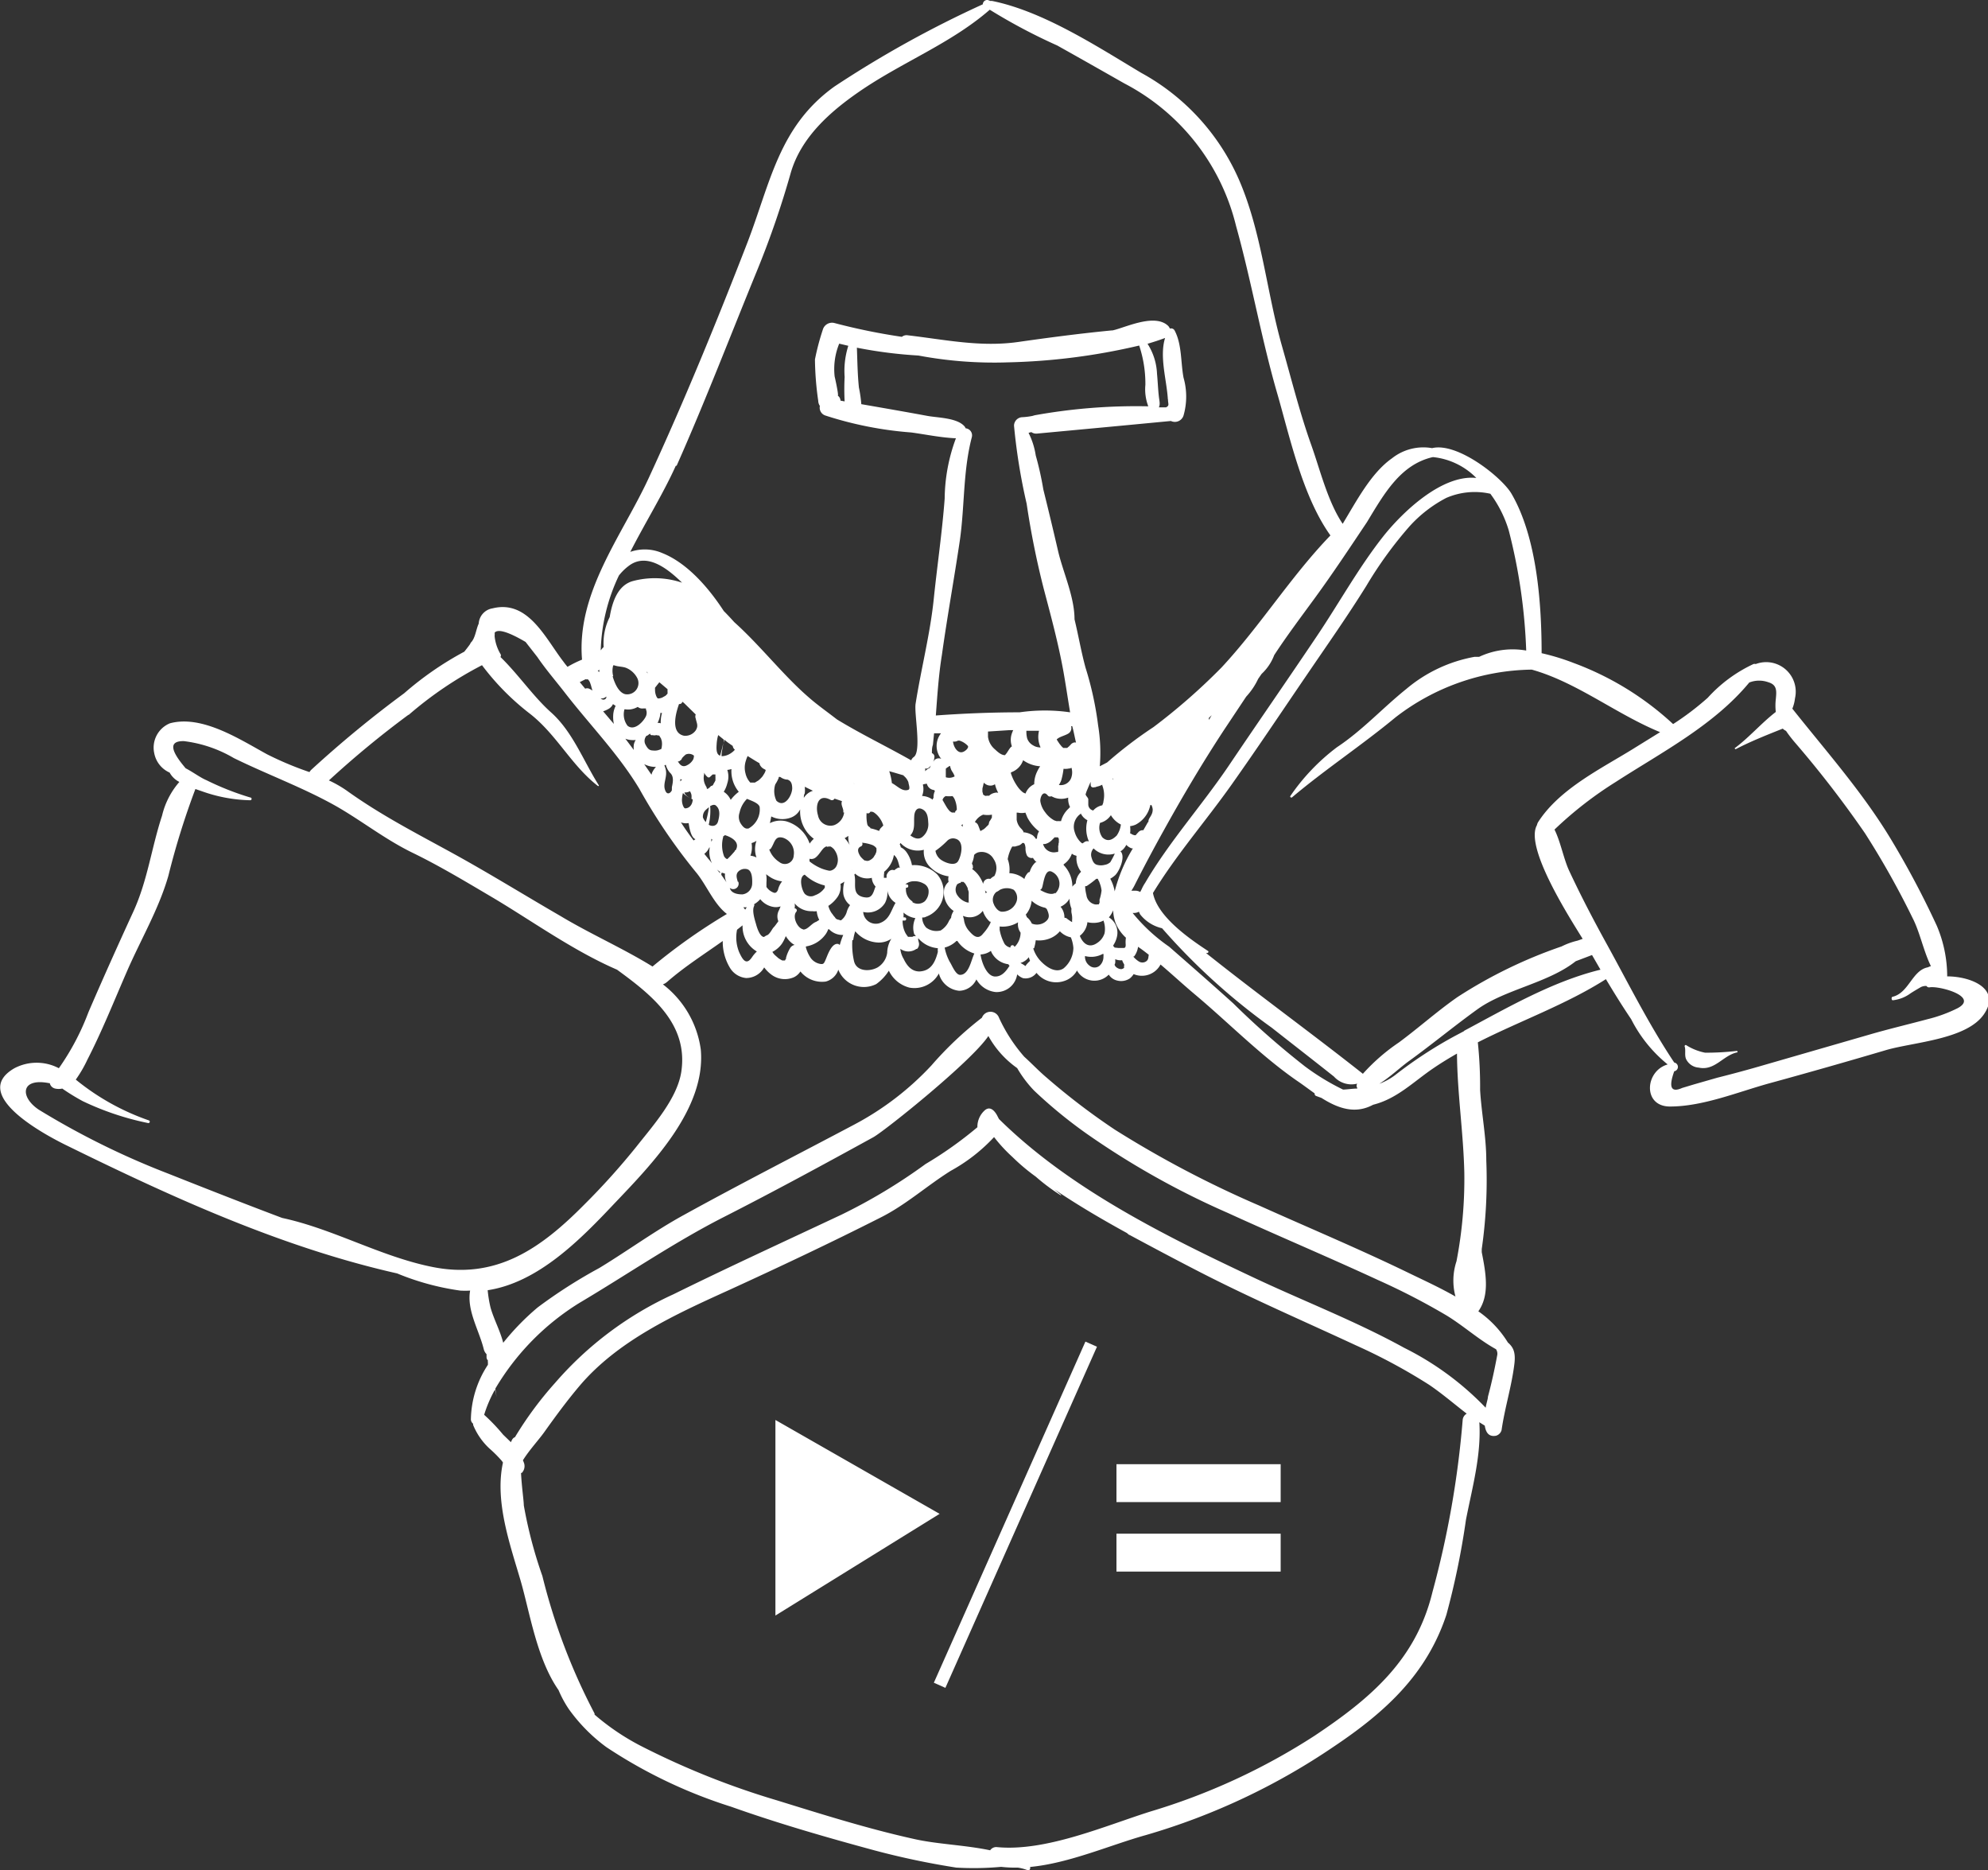 <svg xmlns="http://www.w3.org/2000/svg" viewBox="0 0 157.39 148.01"><rect x="0" y="0" width="157.39" height="148.01" fill="#333333" stroke="none"/><defs><style>.cls-1,.cls-2,.cls-3{fill:#fff;}.cls-2,.cls-3{stroke:#fff;stroke-miterlimit:10;}.cls-3{stroke-width:3px;}</style></defs><g id="Layer_2" data-name="Layer 2"><g id="Layer_1-2" data-name="Layer 1"><path class="cls-1" d="M154.16,77.28a10.27,10.27,0,0,0-.82-4,71,71,0,0,0-3.5-6.63c-2.26-3.81-5.2-7.11-7.94-10.56a3.09,3.09,0,0,0,.21-.82A2.34,2.34,0,0,0,139,52.56a.28.28,0,0,0-.18,0,11.35,11.35,0,0,0-3.62,2.67,22,22,0,0,1-2.74,2.08,23.63,23.63,0,0,0-7.86-4.83,18,18,0,0,0-2.55-.78c0-3.94-.37-9.17-2.39-12.63-.75-1.28-4.27-4.09-6.28-3.6a4,4,0,0,0-3.17.8c-1.67,1.17-2.82,3.4-3.91,5.19-1.18-1.75-1.79-4.28-2.47-6.19-.92-2.57-1.58-5.23-2.33-7.86-1.22-4.29-1.6-8.95-3.36-13.07a17.73,17.73,0,0,0-7.8-8.58C86.86,3.68,82.62.91,78.57.08a.32.32,0,0,0-.14,0L78.2,0a.35.35,0,0,0-.39.34A85.67,85.67,0,0,0,66.06,6.85C61.67,10,61,14.44,59.18,19.18c-2.41,6.22-5,12.55-7.8,18.61-2.12,4.6-5.75,9.09-5.3,14.42v0a8.79,8.79,0,0,0-1.15.57c-.1-.12-.21-.25-.3-.38-1.44-1.85-2.8-4.95-5.63-4.25a1.3,1.3,0,0,0-1.1,1.21c-.17.37-.22.77-.39,1.15a1.61,1.61,0,0,1-.15.26.66.66,0,0,0-.15.22c-.14.2-.3.4-.45.59A25.58,25.58,0,0,0,32,54.87a88.94,88.94,0,0,0-7.37,6.07,1.09,1.09,0,0,0-.13.17,26.18,26.18,0,0,1-3.36-1.41C19,58.53,16,56.56,13.45,57.25a2.08,2.08,0,0,0-1.24,2.36,2.11,2.11,0,0,0,1.22,1.54,1.78,1.78,0,0,0,.77.74,6.23,6.23,0,0,0-1.37,2.67c-.85,2.58-1.14,5.13-2.29,7.63S8.14,77.47,7,80.12a19.75,19.75,0,0,1-2.34,4.43,3.78,3.78,0,0,0-3.52,0C-2.58,86.7,4,90.05,5.44,90.74c8.27,4.06,16.91,8,26,10.05a20.39,20.39,0,0,0,5,1.36,6.79,6.79,0,0,0,.78,0c-.28,1.57.71,3.13,1.08,4.64a.83.83,0,0,0,.22.39v.23a.37.37,0,0,0,.11.27.41.41,0,0,0,0,.16s0,.05,0,.08a.44.44,0,0,0,0,.1,8.08,8.08,0,0,0-1.35,4.33.46.46,0,0,0,.18.34.29.29,0,0,0,0,.1,5.26,5.26,0,0,0,1.28,1.85,10.31,10.31,0,0,1,1,1l.08.12c-.67,3.07.56,6.48,1.4,9.36.73,2.52,1.28,6.19,3,8.65a8.74,8.74,0,0,0,.81,1.5A13.39,13.39,0,0,0,48,138.28,39,39,0,0,0,57.88,143c3.71,1.32,7.53,2.42,11.33,3.45a62.54,62.54,0,0,0,6.5,1.37,23.82,23.82,0,0,0,3.55-.06,9.72,9.72,0,0,0,1.32.06,3.53,3.53,0,0,1,.76.2c.16.07.26-.11.21-.25,3.12-.3,6.32-1.73,9.19-2.53a52.41,52.41,0,0,0,14.86-7c4.06-2.72,7.35-5.71,8.91-10.43a61.9,61.9,0,0,0,1.55-7.52c.5-2.56,1.22-5.1,1.06-7.72l.43.27c.08.53.31.9.88.8a.64.64,0,0,0,.45-.45c.25-1.74.78-3.41,1-5.13.14-1-.06-1.42-.5-1.8a8.29,8.29,0,0,0-2.34-2.47c.91-1.29.6-3,.27-4.68l0-.25a38.34,38.34,0,0,0,.36-7c0-1.87-.38-3.72-.49-5.59A34,34,0,0,0,117,82.5c3.37-1.71,7-3,10.14-5,.64,1.07,1.29,2.12,2,3.17a11,11,0,0,0,2.89,3.58c-1.8.51-2,3.33.18,3.33,2.63,0,5.4-1.16,7.92-1.85,3.07-.84,6.12-1.71,9.17-2.61,2.16-.64,6.41-.83,7.78-2.86S156,77.28,154.16,77.28ZM120.83,51.49a6.24,6.24,0,0,0-3.73.5l-.37,0a11.55,11.55,0,0,0-5.39,2.54c-1.87,1.5-3.48,3.28-5.49,4.61A16.47,16.47,0,0,0,102.16,63c-.06.09.07.16.13.11,2.66-2.24,5.52-4.12,8.19-6.33A18,18,0,0,1,121.27,53c3.57,1,6.66,3.51,10.16,4.95l-1.94,1.2c-2.61,1.64-6,3.23-7.73,5.94a.83.83,0,0,0-.08.22c-1,1.76,2.61,7.36,3.62,9l-.4.14a5.71,5.71,0,0,0-1.27.46,37.44,37.44,0,0,0-8.23,4c-1.61,1.12-3.08,2.44-4.65,3.6a15.39,15.39,0,0,0-2.85,2.48h0c-4.1-3.24-8.33-6.3-12.42-9.56l.09,0c.09,0,.14-.11.07-.16-1.35-.89-4-2.68-4.36-4.59,1.83-3,4.18-5.69,6.22-8.57s4-5.82,6-8.75c1.58-2.32,3.2-4.62,4.68-7a31.61,31.61,0,0,1,3.42-4.71,10.39,10.39,0,0,1,2.9-2.24,5.67,5.67,0,0,1,3.49-.33,9.35,9.35,0,0,1,1.46,2.91A44.12,44.12,0,0,1,120.83,51.49ZM103.32,84.41a66.08,66.08,0,0,1-5.69-5c-1.67-1.51-3.38-3-5.07-4.48a13.82,13.82,0,0,1-2.89-2.67h.16a.83.83,0,0,0,.34-.1,1.47,1.47,0,0,0,.1.22A3.08,3.08,0,0,0,92,73.47a50.67,50.67,0,0,0,8.68,7.87c1.64,1.29,3.29,2.57,4.93,3.87a1.86,1.86,0,0,0,1.84.56l0,0a.3.3,0,0,0,0,.33l0,.06c-.37,0-.75.07-1.12.08A18.7,18.7,0,0,1,103.32,84.41ZM89,76.56v0c0,.1,0,0-.06.08s-.08,0-.1.06h-.15a.68.68,0,0,1-.33-.16.41.41,0,0,1-.12-.19.61.61,0,0,0,.05-.12,1.54,1.54,0,0,0,0-.31,1.11,1.11,0,0,0,.3.08,1.06,1.06,0,0,0,.25,0,1.44,1.44,0,0,0,.16.33l0,.14A.08.08,0,0,0,89,76.56Zm-7.76-.16s0,0-.06.06l-.1-.07a2.38,2.38,0,0,0-.29-.17l.16-.06a1.27,1.27,0,0,0,.5-.4,2.47,2.47,0,0,0,.1.29A3.52,3.52,0,0,0,81.22,76.4ZM66.49,74.78s-.06,0-.1-.06c-.53-.14-.86.85-1,1.18s-.18.43-.41.4a1.19,1.19,0,0,1-.79-.47,2.78,2.78,0,0,1-.38-.82.18.18,0,0,1,0-.1,2.38,2.38,0,0,0,1.58-1,1.73,1.73,0,0,0,.18-.36h.07a1.45,1.45,0,0,0,1.12.45A5.94,5.94,0,0,0,66.49,74.78ZM62.58,75a3.06,3.06,0,0,0-.35.81c0,.19,0,0-.08.21h0s-.12,0-.1,0l-.12,0a2.25,2.25,0,0,1-.21-.12l-.08-.05,0,0-.24-.21a1.14,1.14,0,0,1-.25-.3,2.09,2.09,0,0,0,.75-.64,3.11,3.11,0,0,0,.31-.61,2.16,2.16,0,0,0,.39.48,1.26,1.26,0,0,0,.31.22v0A.55.55,0,0,0,62.58,75ZM62.1,76Zm0,0Zm0,0h0Zm0,0Zm.06,0h0Zm-3.8-2.42.43-.34a2.3,2.3,0,0,0,1.13,2.07h0a2.62,2.62,0,0,0-.29.32c-.12.16-.31.51-.56.46s-.44-.5-.54-.7A3.06,3.06,0,0,1,58.35,73.6ZM76,42.71c.38-2.72.24-5.43.94-8.11a.56.56,0,0,0-.49-.7.83.83,0,0,0-.07-.13c-.58-.72-2.2-.7-3-.86-1.73-.32-3.46-.62-5.19-.92A10.6,10.6,0,0,0,68,30.67c-.11-1.06-.12-2.1-.16-3.15a35.65,35.65,0,0,0,4.87.62,32.41,32.41,0,0,0,7.09.54,50,50,0,0,0,10.39-1.33,9.59,9.59,0,0,1,.49,3.11,3.76,3.76,0,0,0,.23,1.7,45.22,45.22,0,0,0-9,.71l-.17.05a5.51,5.51,0,0,1-.79.1.68.68,0,0,0-.67.67,46.51,46.51,0,0,0,1,6.18,66.59,66.59,0,0,0,1.35,6.72c.58,2.2,1.15,4.29,1.56,6.55.19,1.07.35,2.16.53,3.24a14,14,0,0,0-4,0c-2.2,0-4.43.09-6.63.25.12-1.59.22-3.18.48-4.79C75,48.76,75.55,45.76,76,42.71Zm-9.46-11a.5.5,0,0,0-.22-.4c.14.1-.35-2-.24-1.5a5.33,5.33,0,0,1,.36-2.61l.72.17a6.58,6.58,0,0,0-.29,2.47,18.22,18.22,0,0,0,0,1.93Zm25.93-.1c0,.37.14.48-.15.63l-.57,0c.11-.25.05-.44,0-.83-.07-.61-.09-1.22-.15-1.84a4.74,4.74,0,0,0-.75-2.36c.47-.14.94-.29,1.39-.46C91.78,28.24,92.37,30.08,92.46,31.61ZM89.12,74.75a.47.47,0,0,1-.06.28v0l0,0c.08-.07-.07,0-.06,0l-.11,0h-.11c-.12,0,0,0-.08,0l-.16,0L88.25,75l-.11-.12a.39.39,0,0,1,0-.06,2,2,0,0,0,.28-.64,1.42,1.42,0,0,0-.63-1.57,2,2,0,0,0,.34-.56,3.15,3.15,0,0,0,.19,1,3.2,3.2,0,0,0,.82,1.17,0,0,0,0,0,0,0A2.32,2.32,0,0,0,89.12,74.75Zm-6.25-2.81c.21.47.28.76-.18,1.07a1.1,1.1,0,0,1-1,.09,1.4,1.4,0,0,0-.41-.52h0a.21.21,0,0,0-.08-.17l.13-.17a2,2,0,0,0,.35-1l0,.06a2.29,2.29,0,0,0,1.07.55Zm-2.46,2.92a.39.39,0,0,1-.1.08s0,0,0,0A.15.15,0,0,0,80,75h0a.77.77,0,0,1-.46-.28,3.68,3.68,0,0,1-.4-1.14,2.09,2.09,0,0,0,0-.25A2.31,2.31,0,0,0,80.6,73a1.12,1.12,0,0,0,.2.82A1.61,1.61,0,0,1,80.41,74.86Zm-3.72-1.21a1.68,1.68,0,0,1-.36-.76,1.4,1.4,0,0,0-.08-.34s0,0,0-.06a1.29,1.29,0,0,0,1.56-.4,1.91,1.91,0,0,0,.55.86l.07,0c0,.11-.09.24-.15.35a3.9,3.9,0,0,1-.46.61C77.4,74.45,77,74,76.69,73.65Zm-2.24,0a1.33,1.33,0,0,1-1.12-.23,1.19,1.19,0,0,1-.32-.8c.1,0,.2,0,.3-.06a2.1,2.1,0,0,0,.89-3.35,2.57,2.57,0,0,0-2-.73,2.54,2.54,0,0,0-.41-1,1.2,1.2,0,0,0-.48-.42.45.45,0,0,0-.08-.23.6.6,0,0,0,.06-.11,1.86,1.86,0,0,0,1.85.54,1.7,1.7,0,0,0,.61,1.47,2.48,2.48,0,0,0,1.35.63.93.93,0,0,0,0,.44,1.13,1.13,0,0,0-.34.53,1.74,1.74,0,0,0,.74,1.77h0a1.74,1.74,0,0,0-.14.27,1,1,0,0,0-.06.27,2.2,2.2,0,0,0-.17.25A1.67,1.67,0,0,1,74.45,73.66Zm-2,.32c0,.09.09.16.13.24l0-.06a.27.27,0,0,0-.34,0l-.07,0-.11,0s-.17,0-.17,0-.11-.14-.2-.29a2.05,2.05,0,0,1-.23-1l.19,0a.13.13,0,0,0,0-.25l-.12,0a2.53,2.53,0,0,0,0-.38,1.82,1.82,0,0,0,.94.44A1.76,1.76,0,0,0,72.4,74Zm-5.84-1.12h0c-.08,0-.21-.06-.29-.07a.44.44,0,0,1-.15-.08.86.86,0,0,1-.07-.1,1.57,1.57,0,0,1-.17-.21.31.31,0,0,0-.07-.09,1.83,1.83,0,0,1-.28-.6,2.64,2.64,0,0,0,.75-.74,1.45,1.45,0,0,0,.21-1,1.92,1.92,0,0,0,.31-.18,2.59,2.59,0,0,0-.08,1,1.4,1.4,0,0,0,.53.86s0,0,0,0h0a1.64,1.64,0,0,0-.26.53A1.26,1.26,0,0,1,66.56,72.86Zm-3,.71c-.48-.07-.9-1-.57-1.39a.16.16,0,0,0-.13-.27,1.07,1.07,0,0,0,0-.4,1.71,1.71,0,0,0,1.39.62,1.47,1.47,0,0,0,.36,0,1.89,1.89,0,0,0,.2.69l-.24.15C64.23,73.09,63.94,73.62,63.55,73.57ZM60.78,74h0a1.15,1.15,0,0,0-.29.16c-.33,0-.56-.74-.63-1s-.35-1.06-.16-1.44a.16.16,0,0,0,0-.15,1.91,1.91,0,0,0,.49-.4,1.69,1.69,0,0,0,1.17.63,1.3,1.3,0,0,0,.44-.06l-.12.29a1,1,0,0,0-.07.85l0,.06c-.13.16-.24.34-.36.46S61,73.84,60.78,74ZM88.1,61.61l.12.3c0-.11-.1-.2-.15-.29Zm1.5,5.54.09,0a12.41,12.41,0,0,0-1.44,3.4,3.3,3.3,0,0,0-.35-1,2.16,2.16,0,0,0,.38-.27c.35-.33.86-1.52.42-1.91h0c.07,0,.15-.09.22-.15a1.43,1.43,0,0,0,.25-.35A1.06,1.06,0,0,0,89.6,67.15Zm.27-1h0Zm-2.82,5a1.31,1.31,0,0,1,0,.15.53.53,0,0,1,0,.15l-.06.13s0,0,0,0l0,0,0,0h0l0,0h-.1a.6.6,0,0,1-.21,0,.86.86,0,0,1-.67-.75,3.09,3.09,0,0,1-.09-.53.49.49,0,0,1,0-.17.23.23,0,0,0,.11,0,7.51,7.51,0,0,0,.76-.57l.14,0s0,0,0,0h0l0,.06a1.62,1.62,0,0,1,.1.18s.07.19.11.32a2.73,2.73,0,0,1,.07.36A3.69,3.69,0,0,1,87.05,71.21Zm-2.84-2.74a1.67,1.67,0,0,0,.65-.84l.16.1.21.07A1.74,1.74,0,0,0,85.59,69a1.37,1.37,0,0,0-.42.92s0,0,0,0a1.11,1.11,0,0,0-.27.26A2.45,2.45,0,0,0,84.21,68.47Zm-.68,2.26c-.28.2-.78,0-1.18-.23a.4.4,0,0,0,.14-.15c.13-.32.21-1.61.81-1.28A1.05,1.05,0,0,1,83.53,70.73Zm-11.29.68a1.12,1.12,0,0,1-.51-1.09l.09,0a.14.14,0,0,0,0-.26l-.14,0,.08-.07a1.07,1.07,0,0,1,.61-.18,1.44,1.44,0,0,1,.75.18.7.7,0,0,1,.39.49,1.11,1.11,0,0,1-.29.91A.84.84,0,0,1,72.24,71.41Zm-1.1-2.69a1.66,1.66,0,0,0-.34.22c-.29-.11-.51.12-.61.39,0,.07,0,.14,0,.21h0s0,0,0,0h-.07l-.08,0h0l-.06,0h0l0,0,0,0h0a.29.29,0,0,1,0-.09s0,0,0-.06v-.1a.08.08,0,0,1,0,0A1,1,0,0,0,70,69a2.16,2.16,0,0,0,.77-1.33l.08.07a1,1,0,0,1,.21.34c.08.2.12.41.18.61ZM65.3,70.09s0,.06,0,.17a1.54,1.54,0,0,1-.78.6.67.67,0,0,1-.81-.12c-.26-.33-.49-1.34,0-1.51a3.45,3.45,0,0,0,1.57.85h0S65.31,70.11,65.3,70.09Zm8.26-9.35a.81.81,0,0,0,.12-.14c0,.06-.05.12-.08.19a.84.84,0,0,0-.24.14l-.12.11a.54.54,0,0,0,0-.22A.31.31,0,0,0,73.56,60.74ZM81,60.17a2.6,2.6,0,0,0,1.35.48,2.86,2.86,0,0,0-.24.42,2.27,2.27,0,0,0-.23,1,1.29,1.29,0,0,0-.47.36,1.34,1.34,0,0,0-.22.38l0,0,0,0,0,0-.16-.07c-.16-.1,0,0-.12-.09a2.17,2.17,0,0,1-.37-.42,3.89,3.89,0,0,1-.5-1,.3.3,0,0,1,0-.1A1.52,1.52,0,0,0,81,60.17Zm3-1.26s0,0,0,0Zm2.71,3.4c.13-.06.27-.07.4-.13l.16-.07s0,0,0,.06a2.16,2.16,0,0,1,.09,1.25c0,.12-.06.23-.09.32a1.26,1.26,0,0,0-.72.41.49.49,0,0,1-.39-.45c0-.15,0-.31,0-.46A.79.79,0,0,0,86,63a.11.11,0,0,0-.06-.09,2.24,2.24,0,0,1,.11-.34c.1-.23.19-.46.3-.69a2.08,2.08,0,0,0,0,.23C86.34,62.3,86.52,62.36,86.64,62.31Zm-19.88,2a1.24,1.24,0,0,1-.79,1,1,1,0,0,1-1.28-.78c-.23-.75,0-1.76,1-1.22a.23.23,0,0,0,.31-.1l.59.2C66.53,63.73,66.82,64,66.76,64.3ZM65.61,67h.08l.07,0h0l0,0,.12.08.1.09a.35.35,0,0,1,.09.11,1.42,1.42,0,0,1,.26.7,1.12,1.12,0,0,1-.09.53.69.69,0,0,1-.44.39.41.41,0,0,1-.23,0,3.28,3.28,0,0,1-.51-.15,3.85,3.85,0,0,1-.84-.47l-.13-.1,0,0c0-.07,0-.14,0-.21a.55.55,0,0,0,.51-.12c.26-.21.46-.61.67-.77l.16-.1C65.45,67.06,65.6,67,65.61,67Zm-9.73-1.93a1.2,1.2,0,0,1-.23-.37.74.74,0,0,1,.18-.55,3,3,0,0,1,.3-.26A9.15,9.15,0,0,1,55.88,65.06Zm20-6.45.09,0a1.58,1.58,0,0,1,.65.41c.12.16-.23.46-.43.5-.38.1-.7-.41-.74-.84A.58.58,0,0,0,75.86,58.61Zm5.27,4.21Zm3.54-2,.14-.06a1.29,1.29,0,0,1,0,.73.88.88,0,0,1-1,.63,1.58,1.58,0,0,0,.19-.37,5.63,5.63,0,0,0,.18-.91A1.47,1.47,0,0,0,84.67,60.82Zm0,3.07L84.6,64A2.07,2.07,0,0,0,84,65a.69.69,0,0,0-.32,0l-.2-.06a2.12,2.12,0,0,1-.74-.66,1.82,1.82,0,0,1-.38-.89c0-.35.24-.86.59-.43a.22.22,0,0,0,.28.06l.24.11a1.6,1.6,0,0,0,1.1,0A1.46,1.46,0,0,0,84.72,63.89Zm-.91,3a1.86,1.86,0,0,0,0,.22l0,.11a.19.19,0,0,1,0,.07h0l0,.07s0,.06-.06.07l0,0h0l-.08,0h0a.88.88,0,0,1-1.06-.64.48.48,0,0,0,.17,0,1.08,1.08,0,0,0,.5-.28l.15-.15.1-.1a1,1,0,0,0,.25,0,.57.57,0,0,1,.08.13v0h0l0,.14,0,.14v0A.42.42,0,0,0,83.81,66.93Zm0-1.89c.13,0,.2.06,0,0Zm-.2,0h0a.47.47,0,0,0-.09.06Zm0,0ZM81,62.87l-.06,0,.06,0Zm-5.38,1.36a.48.48,0,0,1,0,.08l0,0s0,0,0,0h-.1s-.12,0-.15,0-.12-.07-.16-.09a1.91,1.91,0,0,1-.24-.3c-.12-.19-.23-.4-.35-.6,0,0,0,0,0,0a.49.49,0,0,1,.25-.31,2.45,2.45,0,0,0,.54,0,.89.89,0,0,1,.19.3,2.08,2.08,0,0,1,.15.78S75.59,64.28,75.61,64.23Zm-.74-2.71h0s0,0,0,0Zm3.39,3.74,0,0a1.37,1.37,0,0,1-.17.17,1.59,1.59,0,0,1-.13.13l-.07.06h0l-.28.16-.17-.44a.45.45,0,0,0-.27-.27l.06-.1a1.31,1.31,0,0,1,.6-.49,2,2,0,0,0,.69,0h0l0,0a0,0,0,0,0,0,0v.08a.68.68,0,0,0,0,.14s0,0,0,0,0,0,0,0a2.39,2.39,0,0,1-.21.34Zm-.64.78h0S77.63,66.06,77.62,66Zm.58-3h0l0,0Zm.69-.31a1.08,1.08,0,0,0-.4.11.85.85,0,0,0-.19.14l0,0h0l-.05,0h0s0,0,0,0h0l-.11,0L78,63c.05,0-.08-.05-.1-.06s0,0,0,0l-.12-.12c.1.1,0-.14,0-.12l0-.08a.86.86,0,0,1,0-.16v-.06l.06-.23a.79.79,0,0,1,.06-.22.69.69,0,0,0,.5.23.62.62,0,0,0,.37-.11,2.66,2.66,0,0,0,.26.68ZM75.6,61.44ZM76.79,64l-.06,0V64Zm-1.65-3.37.08,0h0a1.2,1.2,0,0,0,.16.43,1.45,1.45,0,0,1,.2.39.88.88,0,0,1-.7.07h0v0s0-.12,0-.13,0-.2,0-.3v-.25A1.17,1.17,0,0,1,75.14,60.66Zm-6.23,4.9a.65.65,0,0,0-.16-.13c.12.07,0,0,0,0a.66.66,0,0,1-.08-.13,3.11,3.11,0,0,1-.06-.92h0a.2.2,0,0,0,.29-.1.42.42,0,0,1,.31.07,1.79,1.79,0,0,1,.45.46,1.81,1.81,0,0,1,.27.56s-.15.15-.18.18a.67.67,0,0,0-.15.25A4,4,0,0,0,68.91,65.56ZM64.1,66.77A2.77,2.77,0,0,0,62.22,65a1.89,1.89,0,0,0-1.27.15,5,5,0,0,0,.11-.53,1.94,1.94,0,0,0,1.53.1,1.35,1.35,0,0,0,.76-.66,2.68,2.68,0,0,0,1.08,2.33A2.13,2.13,0,0,0,64.1,66.77ZM70,65.37ZM56.29,62.21h0l-.11.12-.08.06-.09.06h0l0,0-.06-.05v0l0-.07a2.39,2.39,0,0,1-.12-.22,1.24,1.24,0,0,1-.08-.84.52.52,0,0,1,0-.11,1,1,0,0,0,.29.36.17.17,0,0,0,.14,0l.24-.22h.11l.11,0h0l0,0h0a.43.43,0,0,1,0,0v.19a1,1,0,0,1,0,.17.76.76,0,0,1,0,.11.67.67,0,0,1-.06.12,1.19,1.19,0,0,1-.09.15A.21.21,0,0,1,56.29,62.21Zm4.33-1.3Zm7,1.1h0a.64.64,0,0,1,0,.07l0,0A.07.07,0,0,0,67.59,62ZM58.24,59.3s0-.07,0,0Zm.81.91a2.35,2.35,0,0,1,.14-.37c.31.19.62.39.94.57a.35.35,0,0,0,.06.18.72.72,0,0,0,.33.29l.1.06h0v0h0a.6.6,0,0,1-.06.19v0l0,0a1.18,1.18,0,0,1-.11.19,1,1,0,0,1-.19.25,1.59,1.59,0,0,1-.13.13s-.18.15-.1.09-.32.18-.25.15l-.15,0h-.13c-.08,0,0,0-.1,0a1.56,1.56,0,0,1-.38-.73A1.74,1.74,0,0,1,59.05,60.21Zm2.33,1.87a2.78,2.78,0,0,0,.27-.51l0-.07a.29.29,0,0,1,.13,0,1.06,1.06,0,0,0,.47.2l.08,0v.08s0,0,0,0v-.08c.31.1.38.34.39.68,0,.56-.6,1.61-1.25,1A1.76,1.76,0,0,1,61.38,62.08ZM51.26,53.23s0,0,0,.05-.05-.09-.07-.14Zm2.5,2.49h0a.22.22,0,0,0,.26-.18l.13.1.93.91a.43.43,0,0,0,0,.32c.08.39.23.57,0,.94a1,1,0,0,1-.94.42C53.09,58,53.48,56.5,53.76,55.72Zm3.43,4.13h-.06a.75.75,0,0,1,0-.16c0-.12.08-.47.13-.88-.07.35-.16.69-.25,1-.34-.1-.29-.65-.27-.95a3.24,3.24,0,0,1,.12-.68l.43.35,0,.25a2,2,0,0,0,.05-.24c.12.1.24.2.37.29l.3.21a.46.46,0,0,0,.17.3h0a1.32,1.32,0,0,1-.28.25A1.35,1.35,0,0,1,57.19,59.85Zm6.45,3.3c0-.11,0-.23.07-.35a1.87,1.87,0,0,0,0-.53l.65.32A1.29,1.29,0,0,0,63.64,63.15Zm5.62.11h.07v0Zm-6.57-6.15,0,0,0,0,.08,0Zm-10.5-1.83c.06,0-.06,0-.06,0l-.06,0,0,0s-.06-.08-.08-.11a1.27,1.27,0,0,1-.13-.61.59.59,0,0,1,0-.13L52.2,54l.33.28.32.27v.06a.74.74,0,0,0,0,.14s0,0,0,.06c0-.12,0,.06,0,.09l0,0-.11.12a.39.39,0,0,1-.11.08s-.24.13-.17.1A1.41,1.41,0,0,1,52.19,55.28Zm1.42,4.93a.14.14,0,0,0,.22,0q-.12,0,0,0A.34.34,0,0,0,54,60a2.57,2.57,0,0,1,.29-.28.62.62,0,0,1,.65.09s0,.14-.05.28a1.11,1.11,0,0,1-.5.48c-.39.21-.61-.08-.77-.4Zm1.1,2.37ZM57.58,62a1.67,1.67,0,0,0,0-1.06,1.94,1.94,0,0,0,.33-.07,2.55,2.55,0,0,0,.58,1.8,3.23,3.23,0,0,0-.64.64,1.5,1.5,0,0,0-.55-.64A2.34,2.34,0,0,0,57.58,62Zm1.65,3.57c-.27.08-.48-.22-.6-.41a1,1,0,0,1-.08-.84,2.18,2.18,0,0,1,.59-1.09c.36.15.91.33,1,.63A1.72,1.72,0,0,1,59.23,65.59ZM61,67.2c.35-.47.31-1.08,1-.89a1.26,1.26,0,0,1,.84,1.4.7.7,0,0,1-1.14.52,2,2,0,0,1-.8-1ZM68.14,67a.2.2,0,0,0,.11-.3,3.24,3.24,0,0,1,.75.16.76.76,0,0,1,.39.28l0,0,0,.12c0-.17,0,.27,0,.09a.61.61,0,0,1-.07.22c0,.06-.19.29-.11.21a.88.88,0,0,1-.4.33.35.35,0,0,1-.29,0l-.07,0a2.34,2.34,0,0,1-.32-.31C68,67.6,67.76,67.18,68.14,67Zm2.7-2.49h0v0S70.84,64.56,70.84,64.55Zm2.23-2.42a1.7,1.7,0,0,1,.31-.06l0,0a.65.65,0,0,0,.56.5l.08.07a1.12,1.12,0,0,0-.11.56.34.34,0,0,0-.06.06s0,0,0,.08A1.54,1.54,0,0,0,73,63,1.45,1.45,0,0,0,73.07,62.13Zm1.46,3.14,0,0,0,0Zm1.69,0a1.3,1.3,0,0,0,0,.21,1.31,1.31,0,0,0-.12-.11h0Zm4.81.6a.92.92,0,0,0-.19-.25l-.09-.1v0a1.24,1.24,0,0,1-.26-.6l0-.2h0v0c0-.12,0-.24,0-.36,0,.12,0,.07,0,0s0,0,0,0l.1,0a1.42,1.42,0,0,0,.59,0l.15.37a3.37,3.37,0,0,0,.93,1.11,1.07,1.07,0,0,0-.16.55.46.46,0,0,0-.07.07,1.28,1.28,0,0,0-.26-.3A1.72,1.72,0,0,0,81,65.87Zm4.53-1.46a1.18,1.18,0,0,0,.53.55,2.5,2.5,0,0,0,.12,1.68.4.4,0,0,0-.37.06c-.09.08-.19.08-.11.12a.83.83,0,0,1-.21-.16,1.84,1.84,0,0,1-.44-.78A1.24,1.24,0,0,1,85.56,64.41Zm2.15,4a.68.68,0,0,1-.24.08,1.18,1.18,0,0,1-.62,0c-.29-.08-.38-.39-.45-.64a.73.73,0,0,1,.18-.66,1.66,1.66,0,0,0,1.68.41,6.6,6.6,0,0,1-.37.7A1.84,1.84,0,0,0,87.71,68.38Zm.68-2.22c-.33.33-.72.51-1.12.12a1.31,1.31,0,0,1-.18-1.14v0a1.46,1.46,0,0,0,.86-.61,1.87,1.87,0,0,0,.79.74A1.94,1.94,0,0,1,88.39,66.16ZM52.06,57.22a2.14,2.14,0,0,0,.22-.72s0,0,0-.07h.13a2.79,2.79,0,0,0-.1.82A.54.54,0,0,0,52.06,57.22ZM54,61.7a1,1,0,0,0-.14.15l0-.18Zm.62.92h0s0,0,0,0a1,1,0,0,1,.12.28,1.19,1.19,0,0,1,0,.33c-.27-.14-.51-.31-.55-.51A.76.76,0,0,0,54.63,62.62Zm1.6,1.26s0,0,0-.07c.18-.11.38-.17.51,0,.32.3.22.83.12,1.2s-.45.44-.74.27A4.81,4.81,0,0,0,56.23,63.88Zm1,2.35a1.09,1.09,0,0,0,.17-.13l0,0c.59.18,1.23.59.84,1.21,0,0-.07,0-.06,0s0,0,0,.06l-.05.06a6.92,6.92,0,0,1-.53.56H57.6s0,0-.05,0h0a.41.41,0,0,1-.11-.07s-.09-.1-.1-.11A2.47,2.47,0,0,1,57.26,66.23Zm1.19,3.56c-.07-.27-.17-.52,0-.76a.73.73,0,0,1,.72-.24c.44.09.43.83.42,1.15a.88.88,0,0,1-.77.85c-.4,0-.9-.09-1-.51A.43.43,0,0,0,58.45,69.79Zm1-2.06a1.92,1.92,0,0,0,.09-1,1.38,1.38,0,0,0,.39-.18,2,2,0,0,0,0,1.32A1.34,1.34,0,0,0,59.44,67.73Zm1.21,1.43a1.84,1.84,0,0,0,.22.17,2.22,2.22,0,0,0,1.08.43,1.72,1.72,0,0,0-.33.68c-.07.14-.15.26-.31.22a1.14,1.14,0,0,1-.6-.46.21.21,0,0,1,0-.06c0-.1,0-.2,0-.3A2.57,2.57,0,0,0,60.65,69.16Zm1.92,2v0a.08.08,0,0,0,0,0Zm4.63-5.06a1.71,1.71,0,0,0,.1.79l0,0a2.42,2.42,0,0,0-.4-.55A2.1,2.1,0,0,0,67.2,66.13Zm.26,2.72,0,0h0s0,0,0,0A.06.06,0,0,1,67.46,68.85ZM68.33,71c-.94-.23-.5-1.11-.69-1.78l.06-.07h0a1.42,1.42,0,0,0,1.32.33,1.11,1.11,0,0,0,.3.69c-.06.13-.1.27-.15.4C69,71,68.8,71.1,68.33,71Zm1.83-1.42Zm2.22-4.94c0-.34.17-.81.62-.6s.47.71.49,1.07a1.28,1.28,0,0,1-.42,1.09c-.31.3-.68.16-1-.08C72.47,65.7,72.34,65.12,72.38,64.62ZM75,66.54a.65.65,0,0,1,.66-.15c.71.2.45,1.33.2,1.76s-1,.15-1.35-.09a1.08,1.08,0,0,1-.45-.72A6.42,6.42,0,0,0,75,66.54Zm1.76,4.91-.1,0a1.41,1.41,0,0,1-.87-.6.77.77,0,0,1,0-.87l.17-.09a.29.29,0,0,1,.1,0s0,0,0-.09h0l.06,0,.1,0h0l.06,0h0l.13.13s0,0,0,0l0,0a2.82,2.82,0,0,1,.21.38l0,0a.17.17,0,0,0,0,.07,1.72,1.72,0,0,1,.07.21,2.25,2.25,0,0,1,0,.22s0,.06,0,.09,0,0,0,.06,0,.13,0,.2,0,.08,0,.12l0,.12h-.1Zm.28-2.9a.65.65,0,0,1-.09-.23,2.08,2.08,0,0,0,.17-.65.7.7,0,0,1,.45-.23,1.08,1.08,0,0,1,1.1.56,1.26,1.26,0,0,1,.16,1.08,1.86,1.86,0,0,1-.1.25,1.4,1.4,0,0,0-.33.24h0a.44.44,0,0,0-.56.39,3,3,0,0,0-.25-.51,2.24,2.24,0,0,0-.63-.67A.16.16,0,0,0,77,68.55Zm1,2.18a2.44,2.44,0,0,0-.06-.26.47.47,0,0,0,.17.15A1.14,1.14,0,0,0,78,70.73Zm.66.87a.81.81,0,0,1,.18-1,0,0,0,0,0,0,0,1.17,1.17,0,0,0,.28-.17,1.22,1.22,0,0,1,1.1,0,.89.89,0,0,1,.19,1,1.2,1.2,0,0,1-1.16.73C79,72.12,78.8,71.82,78.69,71.6Zm1.21-2.49A2.37,2.37,0,0,0,79.78,68a3,3,0,0,1,.36-1l0,0h0l.23,0,.31-.09a.65.65,0,0,0,.26-.19l.11,0c.1.06.13.28.14.39a1.28,1.28,0,0,0,.12.61.44.44,0,0,0,.47.18,1.35,1.35,0,0,0,.29.35l-.09,0a1.69,1.69,0,0,0-.46.77.22.22,0,0,0-.14.06,1.22,1.22,0,0,0-.28.49A2,2,0,0,0,79.9,69.11Zm5,3.94h0Zm.29-14.27a.32.32,0,0,0-.21,0,.55.55,0,0,0-.19.12.64.64,0,0,0-.1.13c0-.07-.1.07,0,0a1.73,1.73,0,0,0-.21.17l-.31,0-.13-.12-.17-.21,0,0-.1-.15a1.32,1.32,0,0,1-.12-.2,1.11,1.11,0,0,1,.24-.16c.23-.11.46-.17.68-.3a.51.51,0,0,0,.22-.58l.09,0C85,57.87,85.08,58.33,85.19,58.78Zm-2.81.37a.23.23,0,0,1-.14,0A1,1,0,0,1,81.8,59a1,1,0,0,1-.48-.56,2.13,2.13,0,0,1-.06-.6h1A2,2,0,0,0,82.38,59.15Zm-2.27-.08a.53.53,0,0,0-.14.12c-.12.15-.21.33-.33.48s-.15.11-.1.1c-.28,0-.57-.26-.77-.45a1.56,1.56,0,0,1-.56-1l0-.42,1.71-.11h.29a1,1,0,0,0-.08.18A1.55,1.55,0,0,0,80.11,59.07Zm-5.58,1a.5.5,0,0,0-.56.09l-.09.13a1.16,1.16,0,0,0,.09-.41.31.31,0,0,0-.2-.27c0-.22,0-.45.08-.66l.09-.91.55,0a1.61,1.61,0,0,0,0,2Zm-3,1.33a1.14,1.14,0,0,1,.38.52c0,.12.17.52,0,.59-.48.18-.88-.31-1.31-.53a4.46,4.46,0,0,0-.21-.94C70.77,61.14,71.16,61.26,71.54,61.37ZM48,55.13a.38.38,0,0,1,0,.1.24.24,0,0,1-.31.13.26.26,0,0,1-.13-.08A.55.55,0,0,0,48,55.13Zm.55-1.61a1.57,1.57,0,0,1,0-.86.05.05,0,0,1,0,0l.08,0c.29.11.61.09.91.19a1.73,1.73,0,0,1,.88.76.89.89,0,0,1-.94,1.33C48.94,54.79,48.64,54,48.5,53.52Zm.94,2.62a1.46,1.46,0,0,0,.74-.07,1.57,1.57,0,0,0,.26-.12.56.56,0,0,0,.46.12,1,1,0,0,0,.19,0l0,.08a.68.68,0,0,1,0,.54c-.2.43-.92,1.2-1.46.75A1.49,1.49,0,0,1,49.44,56.14Zm1.75,2.09.23-.17h0a.13.13,0,0,0,.15.13l.07,0a.45.45,0,0,0,.23,0l.17,0c-.15,0,.06.06.05,0h0l.1.09c-.07-.07.07.13.09.17l0,0v0l.06.19a1.37,1.37,0,0,1,0,.48.38.38,0,0,1-.06.19l-.05,0s0,0,0,0a1,1,0,0,1-.59.09c-.32,0-.45-.21-.59-.47a.62.62,0,0,1,.14-.75A.1.1,0,0,0,51.19,58.23Zm1.47,2.3a1.58,1.58,0,0,0,.33.63s0,0,0,0c.34.29.23.78.15,1.16a.66.66,0,0,1,0,.15l0,.09c-.15.28-.43.38-.56-.11s.22-1,.07-1.57a2.11,2.11,0,0,0-.1-.3ZM54,63.17a1.76,1.76,0,0,1,.07-.4l0,0a2.56,2.56,0,0,0,.77.5c0,.35-.21.68-.55.71-.09,0-.11,0-.2-.17A1.23,1.23,0,0,1,54,63.17Zm2.38,3.25c0,.06,0,.12-.07.19a1.47,1.47,0,0,0,0-.21Zm.38,2.4A1.77,1.77,0,0,0,57,69l0,.11ZM59,72l-.15-.19h.28A.86.86,0,0,0,59,72Zm11.07-.54a1.8,1.8,0,0,0,.18-1h0a1.41,1.41,0,0,0,.65,1c-.38.64-.47,1.35-1.3,1.62a1,1,0,0,1-1.26-.9A1.59,1.59,0,0,0,70.07,71.46Zm14.2,1.17a1.31,1.31,0,0,0-.24-.78l0,0-.07-.08a1.63,1.63,0,0,0,.47-.32,1.41,1.41,0,0,0,.24-.32,2.14,2.14,0,0,0,.16.79,1.26,1.26,0,0,0,0,.33,1.81,1.81,0,0,1,.05.56.49.49,0,0,0,0,.12c0-.14,0,0,0,.05a.43.43,0,0,1,0,0l0,0a.75.75,0,0,1-.17-.1,2.86,2.86,0,0,1-.3-.22A.39.39,0,0,1,84.27,72.63Zm1.22,1.44a1.57,1.57,0,0,0,.6-1.08A2,2,0,0,0,87,73a1.42,1.42,0,0,0,.36-.14,1.92,1.92,0,0,1,.09,1,1.4,1.4,0,0,1-.58.77C86.22,75.09,85.73,74.68,85.49,74.07Zm5.39-9c-.11.21-.24.42-.36.64a.48.48,0,0,0-.35.11L90,66l-.09.11h-.07a.73.73,0,0,1-.32-.14l-.05,0a2.27,2.27,0,0,0,0-.58,1.53,1.53,0,0,0,.44-.12,2.24,2.24,0,0,0,1.16-1.55l.09,0a1,1,0,0,1,.1.34c0,.33-.13.48-.28.74a.53.53,0,0,0-.06.27Zm4.82-8.24.23-.22,0,0L95.7,57A.2.2,0,0,0,95.7,56.87ZM47.45,53a1.23,1.23,0,0,0,0,.2.38.38,0,0,0-.13-.09Zm.69,3.13a.84.84,0,0,0,.39-.4l.21.14a1.87,1.87,0,0,0-.19.69,2.61,2.61,0,0,0,.05.74l-.85-1A2,2,0,0,0,48.14,56.13Zm1.79,2.44a1.8,1.8,0,0,0,.4,0,1,1,0,0,0-.15.37,1.48,1.48,0,0,0,0,.42l-.67-.89A1.64,1.64,0,0,0,49.93,58.57Zm2,2.13a1.77,1.77,0,0,0-.3.45,1.09,1.09,0,0,0-.05.17L51,60.48A1.91,1.91,0,0,0,51.89,60.7Zm2.59,4.45c.11.77.29,1.18.54,1.27l-.15.1c-.35-.47-.69-.94-1-1.43A1.14,1.14,0,0,0,54.48,65.15Zm1.67,1.93a2,2,0,0,0,.18,1.25c-.09-.12-.18-.23-.28-.34l-.33-.41A1.22,1.22,0,0,0,56.15,67.08Zm1,2,.21.07a1.25,1.25,0,0,0,.12.69c-.13-.2-.27-.39-.41-.59A.89.89,0,0,1,57.12,69.09Zm10.36,5.32a3.85,3.85,0,0,1,.16-.69,2.51,2.51,0,0,0,1.66.88,1.76,1.76,0,0,0,1.2-.29,2.19,2.19,0,0,0-.33,1.11,1.61,1.61,0,0,1-.76,1.16c-.65.36-1.69.32-1.87-.51A5.78,5.78,0,0,1,67.48,74.41Zm5.06.7a.54.54,0,0,0,.08-.64c.09.17,0,0,0-.11a.18.18,0,0,0,0-.1,2.27,2.27,0,0,0,1.56.8,1.36,1.36,0,0,0,0,.29c-.2.79-.53,1.51-1.46,1.55-.63,0-1-.47-1.25-1a1.85,1.85,0,0,1-.26-.79A1.08,1.08,0,0,0,72.54,75.11Zm3.18-.63a2.53,2.53,0,0,0,1.35,1c-.26.53-.43,1.69-1.13,1.69-.36,0-.65-.78-.8-1A3.77,3.77,0,0,1,74.79,75,2.13,2.13,0,0,0,75.72,74.48Zm1.91,1.07a1.51,1.51,0,0,0,.75-.28l0,0a1.3,1.3,0,0,0,.16.31,1.74,1.74,0,0,0,1.23.75.16.16,0,0,0,.09.11h0s0,0,0,0c-.25.4-.58.84-1.09.86C78.14,77.34,77.72,76.19,77.63,75.55Zm4.17-.49a3.53,3.53,0,0,0,.13-.63,2.29,2.29,0,0,0,1.18-.17,2,2,0,0,0,.73-.54,1.67,1.67,0,0,0,.87.48,2.78,2.78,0,0,1,.2.84,2.16,2.16,0,0,1-.77,1.61c-.59.41-1.3-.06-1.72-.47A2.57,2.57,0,0,1,81.8,75.06Zm5.49.45a1.43,1.43,0,0,1,0,.22.94.94,0,0,1-.31.72.62.62,0,0,1-.78,0,.87.87,0,0,1-.37-.77A1.91,1.91,0,0,0,87.29,75.51Zm2.43.2,0,0a1.63,1.63,0,0,0,.31-.76c.3.2.58.42.85.63-.05.21,0,.39-.24.54a.53.53,0,0,1-.53,0A1.9,1.9,0,0,1,89.72,75.71Zm23.67-39.52a5.61,5.61,0,0,1,3.42,1.65c-2.74-.29-5.86,2.73-7.35,4.6-1.93,2.44-3.49,5.26-5.22,7.84-2.33,3.47-4.72,6.91-7.06,10.38-2.11,3.11-4.7,6-6.59,9.23a3.15,3.15,0,0,0-.28.51l-.11.21a.77.77,0,0,0-.44-.1l-.26,0h0a3.77,3.77,0,0,0,.28-.48q1.09-2.15,2.26-4.25c1.5-2.71,3.08-5.38,4.8-8l1.75-2.63a5.55,5.55,0,0,0,.95-1.41l.27-.39a3.9,3.9,0,0,0,1-1.49c1-1.53,2.11-3,3.22-4.52,1.46-2,2.78-4,4.12-6C109.57,39.1,110.86,36.79,113.39,36.19Zm-59.89.68c2.28-5.13,4.3-10.41,6.43-15.6a72.45,72.45,0,0,0,2.61-7.6c.82-2.79,3.09-4.8,5.39-6.39,3.4-2.35,7.27-3.81,10.36-6.5a45.35,45.35,0,0,0,5.34,2.83c1.79,1,3.55,2,5.31,3a17.36,17.36,0,0,1,8.85,11.29c1.23,4.41,2,8.94,3.29,13.36,1,3.49,2,8.08,4.18,11.13-3.13,3.24-5.54,7.14-8.62,10.45a48.44,48.44,0,0,1-5.39,4.72,33.59,33.59,0,0,0-3.67,2.8l-.58.3a13.21,13.21,0,0,0-.13-3.22,26,26,0,0,0-1-4.59c-.35-1.28-.56-2.55-.87-3.82,0-1.79-.92-3.76-1.3-5.4S83,40.35,82.6,38.74A24.77,24.77,0,0,0,82,36.05a5.94,5.94,0,0,0-.57-1.79l.22-.06a.66.66,0,0,0,.43.12c3.54-.33,7.09-.66,10.62-1h0a.72.72,0,0,0,1-.43,5.45,5.45,0,0,0,0-3c-.23-1.22-.12-2.64-.71-3.74a.31.31,0,0,0-.37-.14.68.68,0,0,0-.14-.22c-1-.95-3.09,0-4.19.31l-.2.05s0,0-.05,0c-2.49.24-5,.57-7.45.92-3,.42-5.78-.19-8.71-.53a.6.6,0,0,0-.48.12,48.83,48.83,0,0,1-5.33-1.09.76.76,0,0,0-.93.53,19.36,19.36,0,0,0-.62,2.35,24.42,24.42,0,0,0,.26,3.28.73.73,0,0,0,.13.4.65.65,0,0,0,.44.76,29,29,0,0,0,6.8,1.34c1.17.16,2.35.41,3.53.46a14,14,0,0,0-.89,4.77c-.2,2.67-.59,5.29-.87,8s-1,5.5-1.43,8.23c-.13.77.49,3.79-.15,4.23a.56.56,0,0,0-.2.26c-2-1.13-4-2.09-5.88-3.24-.8-.62-1.61-1.19-2.26-1.77-2-1.73-3.8-4.07-5.87-5.93-.27-.3-.55-.6-.83-.88-1.3-2-3-3.85-4.88-4.59a3.51,3.51,0,0,0-2.52-.09C51.12,41.3,52.52,39.05,53.5,36.87ZM49,45.55a4.14,4.14,0,0,1,.79-.77c1.46-1.1,3.14.3,4.21,1.34A6.75,6.75,0,0,0,50.07,46c-1.14.34-1.59,1.58-1.8,2.84a4.61,4.61,0,0,0-.48,2.37,2,2,0,0,0-.23.27A14.7,14.7,0,0,1,49,45.55Zm-2.64,8.21a.26.26,0,0,0,.17,0,.66.66,0,0,1,.19.29,2.75,2.75,0,0,1,.12.4,1.66,1.66,0,0,1,.06.21l0,0a1.1,1.1,0,0,0-.26-.15.37.37,0,0,0-.31,0l-.43-.52Zm-14,2.82a29.61,29.61,0,0,1,5.8-3.93,19.92,19.92,0,0,0,3.69,3.76c2.2,1.67,3.35,4.15,5.5,5.81,0,0,.08,0,.06-.06-1.21-1.91-2.07-4.25-3.79-5.78-1.39-1.24-2.58-3-4-4.38a.21.21,0,0,0,0-.24,3.45,3.45,0,0,1-.46-1.39l0-.09a.73.73,0,0,0,0-.2c.25-.32,1.07-.08,2.45.73L42.54,52c.68,1,1.49,1.93,2.23,2.89,1.95,2.51,4.21,4.82,5.85,7.55A45.1,45.1,0,0,0,55.07,69c.85,1,1.43,2.55,2.48,3.34a46,46,0,0,0-5.89,4.16c-2.33-1.44-4.91-2.57-7.29-4-2.87-1.66-5.69-3.41-8.59-5s-5.65-3-8.34-4.93a9.21,9.21,0,0,0-1.4-.8A76.21,76.21,0,0,1,32.33,56.58ZM3.07,87.83c-1.5-1-1.45-2.54.81-2.1h.06a.56.56,0,0,0,.43.43,1.33,1.33,0,0,0,.56,0,16.78,16.78,0,0,0,1.63,1,22.3,22.3,0,0,0,5.17,1.73.11.11,0,0,0,.06-.21A18.92,18.92,0,0,1,6,85.45a9.93,9.93,0,0,0,.92-1.58C8.07,81.63,9,79.3,10,77c1.11-2.58,2.56-5,3.33-7.68a60.84,60.84,0,0,1,2.14-6.87l.52.18a12.07,12.07,0,0,0,3.82.71.11.11,0,0,0,0-.22,22,22,0,0,1-3.47-1.37c-.48-.2-1.06-.64-1.64-.94-.85-1-1.64-2.18-.14-2.15A10.21,10.21,0,0,1,18.51,60c2.69,1.32,5.57,2.37,8.16,3.84,2,1.15,3.84,2.61,6,3.66s4.23,2.3,6.3,3.52c3.12,1.85,6.41,4.23,9.88,5.73,2.74,2,5.65,4.28,5.09,8.07-.32,2.14-2.26,4.29-3.55,5.93a55.84,55.84,0,0,1-4.12,4.58c-3.46,3.5-7,6-12.13,4.93-4.05-.83-7.78-3-11.8-3.86-3-1.13-6-2.31-9-3.5A62.9,62.9,0,0,1,3.07,87.83ZM115.8,112.39A74.78,74.78,0,0,1,113.41,126c-1.3,5.37-4.89,8.42-9.33,11.38a50.46,50.46,0,0,1-13,6c-3.64,1.15-8.28,3.18-12.13,2.82a.58.58,0,0,0-.56.25c-2-.42-4.19-.48-6-.89-3.67-.81-7.28-1.95-10.87-3.06a63.05,63.05,0,0,1-10.84-4.34,18.81,18.81,0,0,1-3.61-2.45.32.32,0,0,0,0-.09,48.14,48.14,0,0,1-4.13-10.88,35.12,35.12,0,0,1-1.47-5.59c0-.35-.17-1.51-.22-2.57l.06,0a.77.77,0,0,0,.19-.74,2.77,2.77,0,0,0-.1-.26c.5-.81,1.27-1.63,1.72-2.27.87-1.22,1.76-2.43,2.73-3.58,3.06-3.63,7.63-5.7,11.86-7.62,4-1.83,8.05-3.74,12-5.74,2-1,3.66-2.51,5.56-3.7A13.61,13.61,0,0,0,78.7,90a12.26,12.26,0,0,0,1.46,1.58A15.67,15.67,0,0,0,82,93.13a15.7,15.7,0,0,0,2,1.49,0,0,0,1,0,0-.05l-.52-.43c1.82,1.23,3.76,2.37,5.73,3.45l.24.2s0,0,0,0l-.07-.07c1.86,1,3.74,2,5.57,2.94,4.06,2.09,8.26,3.9,12.39,5.82a45.27,45.27,0,0,1,5.78,3.11c1,.67,2,1.53,3,2.3A.63.63,0,0,0,115.8,112.39Zm-4.63-5.71C107.27,104.53,103,102.9,99,101c-7-3.3-14.41-7-19.91-12.43L79,88.4c-.17-.36-.54-.9-1-.55a1.75,1.75,0,0,0-.62,1.37,30.64,30.64,0,0,1-4.1,2.91,43.83,43.83,0,0,1-6.64,4c-4.44,2.09-8.92,4.14-13.32,6.31a27.43,27.43,0,0,0-9.36,7,28.33,28.33,0,0,0-3.19,4.31.43.43,0,0,0-.23.21,1.63,1.63,0,0,0-.09.19l-.62-.6a14.86,14.86,0,0,0-1.5-1.57,10.22,10.22,0,0,1,.86-2,4.18,4.18,0,0,0,.15.61s0,0,0,0a2.94,2.94,0,0,1-.12-.69,19.85,19.85,0,0,1,6.66-6.78c3.81-2.26,7.49-4.79,11.44-6.8S65.23,92.16,69.16,90c1-.58,7.76-6,9.09-8a7.61,7.61,0,0,0,2.28,2.54,9.24,9.24,0,0,0,1.35,1.79,37.29,37.29,0,0,0,4.19,3.43A64.5,64.5,0,0,0,97.2,96c4,1.83,8,3.51,11.91,5.32a54,54,0,0,1,5.4,2.79c1.35.82,2.55,1.92,3.93,2.68a.64.64,0,0,1,.1.45c-.21,1.13-.44,2.19-.74,3.31,0,.18-.12.5-.18.87A23.31,23.31,0,0,0,111.17,106.68Zm4.76-13.85a34.36,34.36,0,0,1-.62,7,4.86,4.86,0,0,0-.08,2.79c-1.26-.72-2.58-1.32-3.67-1.85-3.91-1.9-7.93-3.58-11.89-5.36a83.18,83.18,0,0,1-11.41-6,53.61,53.61,0,0,1-5.39-4.11c-.65-.55-1.19-1.13-1.78-1.66a12.72,12.72,0,0,1-2-3.09.72.72,0,0,0-1.35,0,27.83,27.83,0,0,0-4,3.78A23.06,23.06,0,0,1,67.65,89c-4.51,2.39-9.06,4.71-13.52,7.17-2.3,1.26-4.44,2.83-6.68,4.19a40,40,0,0,0-4.88,3.12,19.76,19.76,0,0,0-2.73,2.8c-.26-1-.73-1.83-1-2.77a9.59,9.59,0,0,1-.23-1.39c4-.61,7.33-4,10-6.83,3-3.15,7.3-7.53,6.87-12.23a7.83,7.83,0,0,0-3-5.15.85.85,0,0,0,.28-.15l.11-.09h0c1.36-1.18,2.89-2.15,4.35-3.19,0,.06,0,.11,0,.17a4,4,0,0,0,.54,1.9,1.68,1.68,0,0,0,1.31.86,1.64,1.64,0,0,0,1.43-.84,2.72,2.72,0,0,0,.53.54,1.78,1.78,0,0,0,1.84.23,1.28,1.28,0,0,0,.5-.45l0,0a2.19,2.19,0,0,0,2,.8,1.42,1.42,0,0,0,1-.94,2.18,2.18,0,0,0,3,1.14,3.79,3.79,0,0,0,1-1.06A2.5,2.5,0,0,0,72,78.17a2.2,2.2,0,0,0,2.33-1.12,1.84,1.84,0,0,0,1.62,1.37,1.54,1.54,0,0,0,1.35-.9,2,2,0,0,0,1.52,1,1.64,1.64,0,0,0,1.71-1.4,1.31,1.31,0,0,0,.46.3A1.07,1.07,0,0,0,82.06,77a2,2,0,0,0,2.29.61,1.76,1.76,0,0,0,.92-.8.64.64,0,0,0,.08.14,1.58,1.58,0,0,0,2.43.19,1.06,1.06,0,0,0,.67.47,1.24,1.24,0,0,0,1-.17,1.41,1.41,0,0,0,.3-.34,1.67,1.67,0,0,0,2.13-.76c.91.77,1.78,1.58,2.71,2.36,2.67,2.24,5.23,4.86,8.09,6.84.46.31.92.66,1.4,1a.19.19,0,0,0,.13.21l.41.15c1.28.81,2.65,1.32,4.09.54h0c1.92-.48,3.22-1.85,4.83-2.93.59-.4,1.2-.77,1.81-1.12C115.37,86.51,115.86,89.66,115.93,92.83Zm0-11.23-.09.05-.68.36a33.78,33.78,0,0,0-4.73,3.1,4.93,4.93,0,0,1-1.23.67c.85-.52,1.64-1.29,2.38-1.82,1.82-1.32,3.55-2.75,5.38-4.07,2.19-1.58,5.61-2.08,7.79-3.81l1.29-.49.67,1.16C122.9,77.68,119.32,79.77,115.89,81.6ZM155,79.79a11.32,11.32,0,0,1-2.4.88c-1.57.42-3.14.79-4.71,1.25l-8.24,2.38q-1.85.54-3.69,1l-1.85.53-.93.28q-1.32.59-.63-1.32a.35.35,0,0,0,0-.69c-2-3-3.59-6.19-5.3-9.3-1.06-1.92-2.08-3.87-3-5.84-.45-.94-.69-2.32-1.18-3.3a30,30,0,0,1,4.85-3.77c3.62-2.34,7.77-4.48,10.57-7.87A2.14,2.14,0,0,1,140,54c.71.21.65.71.59,1.35a4.43,4.43,0,0,0,0,1c-1.14.88-2.09,2-3.23,2.85-.05,0,0,.12.07.09,1.19-.62,2.46-1.12,3.71-1.62a1,1,0,0,0,.26.18c.18.27.39.54.62.82a84.1,84.1,0,0,1,5.63,7.28,66.93,66.93,0,0,1,3.77,6.71c.57,1.1.86,2.6,1.45,3.81a1.09,1.09,0,0,0-.23.09c-1.25.23-1.5,2-2.78,2.33-.15,0-.12.3,0,.28a2.89,2.89,0,0,0,1.4-.55c.26-.17.54-.33.81-.49a.89.89,0,0,1,.45-.09.24.24,0,0,0,.23.11C153.47,78,156.7,78.86,155,79.79Zm-17.45,3.5c-1.14.23-1.78,1.49-3.07,1.21a1.2,1.2,0,0,1-1-.69c-.13-.33,0-.69-.11-1,0-.06.06-.12.12-.09a4.42,4.42,0,0,0,1.5.6,21,21,0,0,0,2.51-.14A.07.07,0,0,1,137.55,83.29ZM80.67,66.88l0,0S80.79,66.83,80.67,66.88Zm-6.28,52.94-13,8.05V112.39Z"/><line class="cls-2" x1="86.39" y1="106.39" x2="74.39" y2="133.39"/><path class="cls-3" d="M88.39,117.39h13m-13,5.5h13"/></g></g></svg>